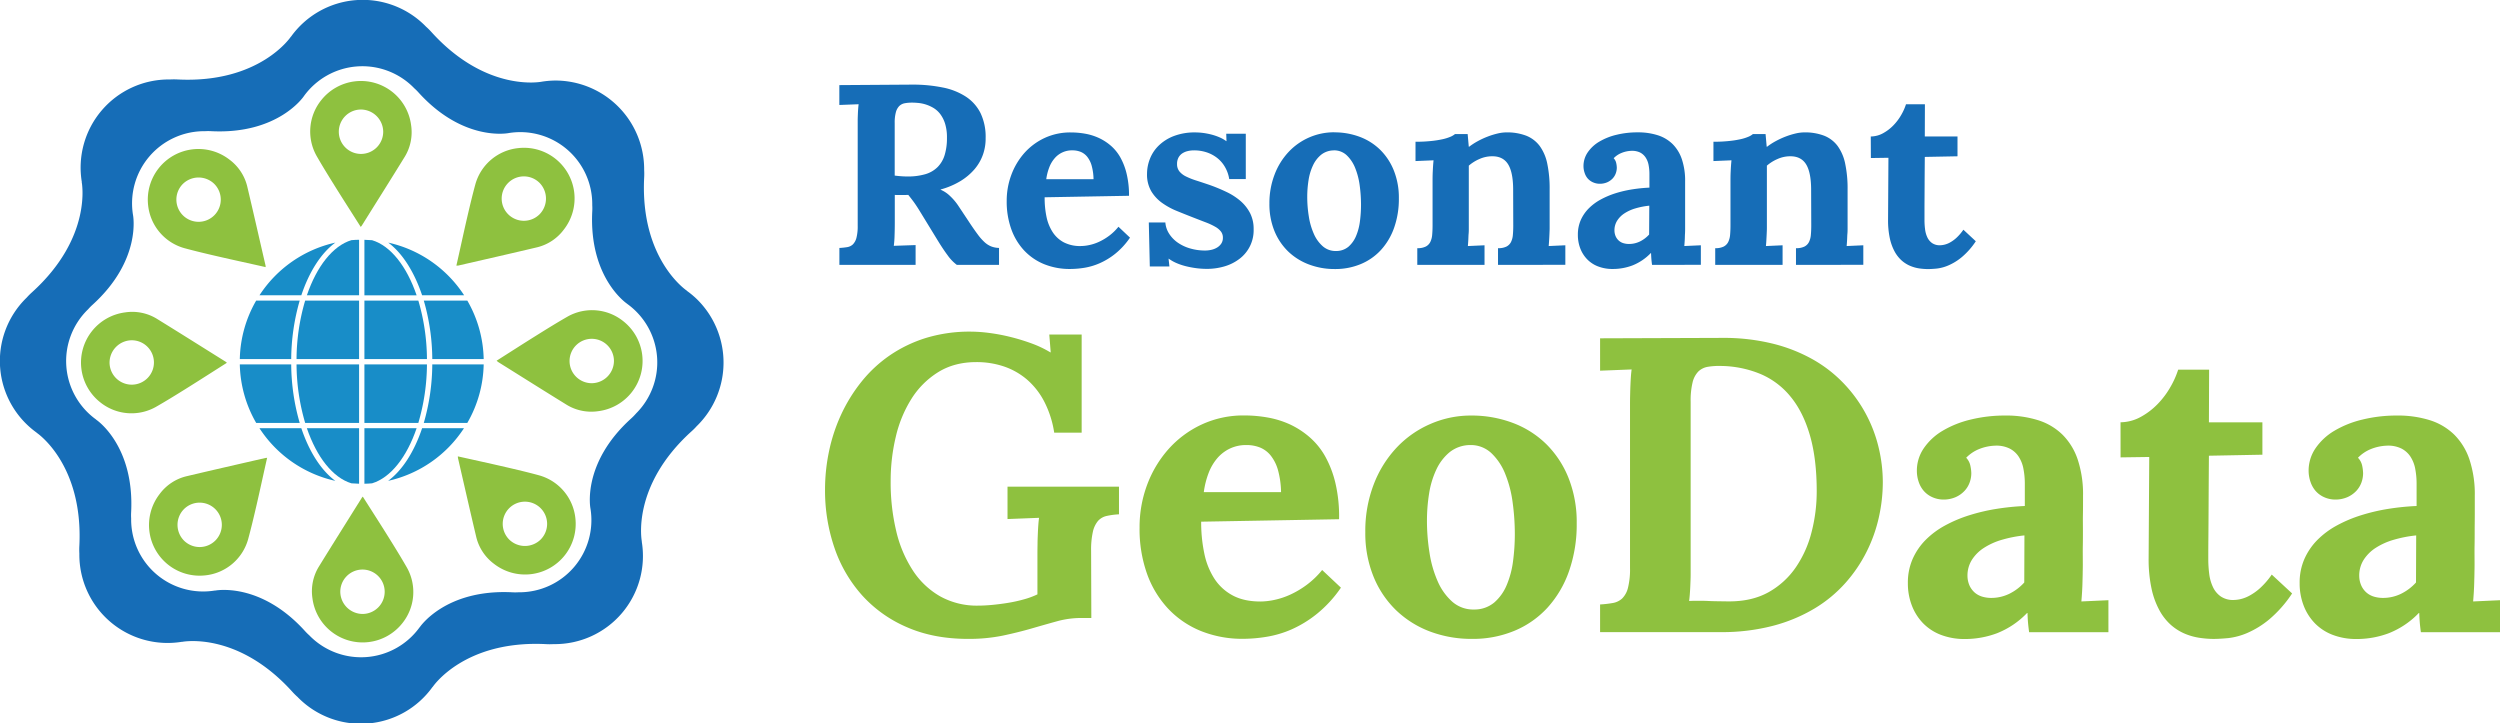 <svg id="Layer_1" data-name="Layer 1" xmlns="http://www.w3.org/2000/svg" viewBox="0 0 1351.49 391.12"><path d="M210.41,236.84h33.81V205.22H215.07A113.77,113.77,0,0,0,210.41,236.84Z" transform="translate(-50.1 -42.72)" style="fill:#188dc8"/><path d="M212.12,271.34a115.89,115.89,0,0,1-4.59-31.62H179.74a65.73,65.73,0,0,0,8.85,31.62Z" transform="translate(-50.1 -42.72)" style="fill:#188dc8"/><path d="M179.74,236.84h27.79a115.83,115.83,0,0,1,4.59-31.62H188.59A65.7,65.7,0,0,0,179.74,236.84Z" transform="translate(-50.1 -42.72)" style="fill:#188dc8"/><path d="M278.29,202.34H301a66,66,0,0,0-41-28.46C267.59,179.53,274,189.59,278.29,202.34Z" transform="translate(-50.1 -42.72)" style="fill:#188dc8"/><path d="M244.22,271.34V239.72H210.41a113.83,113.83,0,0,0,4.66,31.62Z" transform="translate(-50.1 -42.72)" style="fill:#188dc8"/><path d="M276.25,205.22H247.1v31.62h33.81A113.77,113.77,0,0,0,276.25,205.22Z" transform="translate(-50.1 -42.72)" style="fill:#188dc8"/><path d="M251.25,172.57c-1.37-.11-2.76-.18-4.15-.21v30h28.22C270,186.75,261.33,175.61,251.25,172.57Z" transform="translate(-50.1 -42.72)" style="fill:#188dc8"/><path d="M216,202.34h28.22v-30c-1.39,0-2.78.1-4.15.21C230,175.61,221.32,186.75,216,202.34Z" transform="translate(-50.1 -42.72)" style="fill:#188dc8"/><path d="M213,274.22H190.37a66,66,0,0,0,41,28.45C223.73,297,217.28,287,213,274.22Z" transform="translate(-50.1 -42.72)" style="fill:#188dc8"/><path d="M279.2,205.22a115.83,115.83,0,0,1,4.59,31.62h27.79a65.7,65.7,0,0,0-8.85-31.62Z" transform="translate(-50.1 -42.72)" style="fill:#188dc8"/><path d="M213,202.34c4.25-12.75,10.7-22.81,18.38-28.46a66,66,0,0,0-41,28.46Z" transform="translate(-50.1 -42.72)" style="fill:#188dc8"/><path d="M278.29,274.22C274,287,267.59,297,259.91,302.67a66,66,0,0,0,41-28.45Z" transform="translate(-50.1 -42.72)" style="fill:#188dc8"/><path d="M240.07,304c1.37.12,2.76.19,4.15.22v-30H216C221.32,289.8,230,300.94,240.07,304Z" transform="translate(-50.1 -42.72)" style="fill:#188dc8"/><path d="M275.32,274.22H247.1v30c1.39,0,2.77-.1,4.15-.22C261.33,300.94,270,289.8,275.32,274.22Z" transform="translate(-50.1 -42.72)" style="fill:#188dc8"/><path d="M280.91,239.72H247.1v31.62h29.15A113.83,113.83,0,0,0,280.91,239.72Z" transform="translate(-50.1 -42.72)" style="fill:#188dc8"/><path d="M311.58,239.72H283.79a115.89,115.89,0,0,1-4.59,31.62h23.53A65.73,65.73,0,0,0,311.58,239.72Z" transform="translate(-50.1 -42.72)" style="fill:#188dc8"/><path d="M424,275.84a34.42,34.42,0,0,0,2.9-2.92l.27-.24a48,48,0,0,0,0-67.9,47.52,47.52,0,0,0-5.7-4.8v-.07s-25.36-16.78-23.14-61.17a37.08,37.08,0,0,0,0-4.11c0-.13,0-.24,0-.37a48,48,0,0,0-48-48,49,49,0,0,0-7.42.63l0,0s-29.8,6.06-59.62-26.89a34.16,34.16,0,0,0-2.92-2.89l-.25-.27a47.7,47.7,0,0,0-72.7,5.69h-.06s-16.79,25.36-61.18,23.15a37.08,37.08,0,0,0-4.11,0l-.36,0a47.65,47.65,0,0,0-47.38,55.44l-.06,0s6.07,29.8-26.88,59.62a36,36,0,0,0-2.9,2.92l-.27.25a47.71,47.71,0,0,0,5.7,72.7v.06S95.21,293.43,93,337.82a37.08,37.08,0,0,0,0,4.11c0,.12,0,.24,0,.36a47.71,47.71,0,0,0,55.44,47.38l0,.05s29.8-6.06,59.62,26.89a36,36,0,0,0,2.92,2.9c.09.08.16.18.25.27a47.67,47.67,0,0,0,72.7-5.7H284s16.79-25.36,61.18-23.15a32.76,32.76,0,0,0,4.11,0l.36,0a47.64,47.64,0,0,0,47.38-55.43l.06,0S391,305.67,424,275.84Zm-30.12-9.47-.22.2a29.1,29.1,0,0,1-2.36,2.38c-26.91,24.36-22,48.69-22,48.69l0,0a39,39,0,0,1-38.69,45.27h-.3a28.72,28.72,0,0,1-3.36,0c-36.25-1.8-49.95,18.91-49.95,18.91h-.05a39,39,0,0,1-59.37,4.65l-.2-.22A29.35,29.35,0,0,1,215,383.9C190.63,357,166.29,362,166.29,362l0-.05A38.92,38.92,0,0,1,121,323.21c0-.1,0-.19,0-.29a28.56,28.56,0,0,1,0-3.36c1.81-36.25-18.9-49.95-18.9-49.95v-.06a38.94,38.94,0,0,1-4.65-59.36c.07-.08.15-.13.22-.2A27.61,27.61,0,0,1,100,207.6c26.91-24.35,22-48.69,22-48.69l0,0a39,39,0,0,1,38.69-45.27l.3,0a28.56,28.56,0,0,1,3.36,0c36.25,1.81,50-18.9,50-18.9h0a39,39,0,0,1,59.37-4.65l.2.22a29.11,29.11,0,0,1,2.39,2.36c24.35,26.91,48.69,22,48.69,22l0,0a38.92,38.92,0,0,1,45.27,38.69c0,.1,0,.2,0,.3a28.52,28.52,0,0,1,0,3.36c-1.81,36.24,18.9,49.95,18.9,49.95V207a38.94,38.94,0,0,1,4.65,59.37Z" transform="translate(-50.1 -42.72)" style="fill:#166db7"/><path d="M245.1,165.38c-4.81-7.58-9.54-14.93-14.16-22.34-3.31-5.31-6.6-10.63-9.71-16.06a27,27,0,0,1,2.54-30.12,27.36,27.36,0,0,1,48.58,13.57A25.51,25.51,0,0,1,269,127.32c-7.69,12.49-15.52,24.89-23.29,37.33C245.61,164.81,245.46,165,245.1,165.38Zm.07-63.45a12,12,0,1,0,12.09,11.85A12.13,12.13,0,0,0,245.17,101.93Z" transform="translate(-50.1 -42.72)" style="fill:#8ec13f"/><path d="M296.81,186.33c2-8.76,3.81-17.29,5.78-25.8,1.41-6.1,2.86-12.19,4.5-18.22a26.93,26.93,0,0,1,23.08-19.51,27.36,27.36,0,0,1,24.76,44,25.48,25.48,0,0,1-14.31,9.57c-14.27,3.4-28.57,6.63-42.86,9.93C297.57,186.29,297.37,186.28,296.81,186.33Zm44.91-44.81a12,12,0,1,0,.18,16.93A12.13,12.13,0,0,0,341.72,141.52Z" transform="translate(-50.1 -42.72)" style="fill:#8ec13f"/><path d="M193.72,187.13c-8.77-2-17.3-3.82-25.81-5.79-6.1-1.41-12.19-2.85-18.22-4.49a27,27,0,0,1-19.51-23.09A27.37,27.37,0,0,1,174.13,129a25.57,25.57,0,0,1,9.58,14.32c3.39,14.26,6.62,28.57,9.92,42.86C193.67,186.37,193.67,186.57,193.72,187.13ZM148.9,142.21a12,12,0,1,0,16.93-.17A12.13,12.13,0,0,0,148.9,142.21Z" transform="translate(-50.1 -42.72)" style="fill:#8ec13f"/><path d="M172.76,238.84c-7.58,4.81-14.93,9.53-22.34,14.16-5.3,3.31-10.63,6.6-16.06,9.7a26.93,26.93,0,0,1-30.11-2.53,27.36,27.36,0,0,1,13.56-48.58,25.48,25.48,0,0,1,16.9,3.35c12.48,7.69,24.88,15.51,37.32,23.29C172.19,238.33,172.33,238.48,172.76,238.84Zm-63.44-.07a12,12,0,1,0,11.84-12.1A12.12,12.12,0,0,0,109.32,238.77Z" transform="translate(-50.1 -42.72)" style="fill:#8ec13f"/><path d="M194.51,290.22c-2,8.76-3.81,17.3-5.78,25.81-1.41,6.09-2.86,12.18-4.5,18.22a26.93,26.93,0,0,1-23.08,19.5,27.36,27.36,0,0,1-24.76-43.94,25.45,25.45,0,0,1,14.31-9.58c14.27-3.39,28.57-6.63,42.86-9.92A8,8,0,0,1,194.51,290.22ZM149.6,335a12,12,0,1,0-.18-16.92A12.11,12.11,0,0,0,149.6,335Z" transform="translate(-50.1 -42.72)" style="fill:#8ec13f"/><path d="M246.22,311.18c4.81,7.58,9.54,14.92,14.16,22.33,3.31,5.31,6.6,10.64,9.71,16.07a26.94,26.94,0,0,1-2.54,30.11A27.36,27.36,0,0,1,219,366.12a25.51,25.51,0,0,1,3.35-16.89c7.69-12.48,15.52-24.89,23.29-37.32C245.71,311.75,245.86,311.61,246.22,311.18Zm-.07,63.44a12,12,0,1,0-12.09-11.84A12.12,12.12,0,0,0,246.15,374.62Z" transform="translate(-50.1 -42.72)" style="fill:#8ec13f"/><path d="M318.56,237.72c7.58-4.82,14.93-9.54,22.34-14.16,5.3-3.32,10.63-6.6,16.06-9.71a26.93,26.93,0,0,1,30.11,2.53A27.36,27.36,0,0,1,373.51,265a25.6,25.6,0,0,1-16.9-3.35c-12.48-7.69-24.88-15.52-37.32-23.29C319.13,238.22,319,238.08,318.56,237.72Zm63.44.07a12,12,0,1,0-11.84,12.09A12.12,12.12,0,0,0,382,237.79Z" transform="translate(-50.1 -42.72)" style="fill:#8ec13f"/><path d="M297.6,289.43c8.77,1.95,17.3,3.81,25.81,5.78,6.09,1.41,12.19,2.85,18.22,4.5a27,27,0,0,1,19.51,23.08,27.36,27.36,0,0,1-43.95,24.76,25.58,25.58,0,0,1-9.58-14.31c-3.39-14.27-6.62-28.57-9.92-42.86C297.65,290.19,297.65,290,297.6,289.43Zm44.82,44.91a12,12,0,1,0-16.93.17A12.13,12.13,0,0,0,342.42,334.34Z" transform="translate(-50.1 -42.72)" style="fill:#8ec13f"/><path d="M574.65,163.74c1.54,2.3,2.92,4.27,4.14,5.89a28,28,0,0,0,3.55,4,11.92,11.92,0,0,0,3.59,2.3,12.4,12.4,0,0,0,4.24.82v9.14H567.33a23.59,23.59,0,0,1-4.94-5.15c-1.67-2.25-3.44-4.9-5.29-7.92l-10.16-16.6q-1.77-2.85-3.19-4.75c-.94-1.26-1.83-2.39-2.64-3.39-.77,0-1.44.07-2,.07h-3.42c-.57,0-1.19,0-1.87-.07v15q0,3.8-.13,7.28a50,50,0,0,1-.41,5.25l11.79-.4v10.7h-41.2v-9.14a41.52,41.52,0,0,0,4.17-.44,5.85,5.85,0,0,0,3.12-1.49,7.76,7.76,0,0,0,1.93-3.56,25,25,0,0,0,.68-6.57v-53.2q0-1.89,0-3.72c0-1.22.06-2.38.1-3.49s.1-2.11.17-3,.15-1.64.24-2.23l-10.44.4V88.73l39.51-.27A81.06,81.06,0,0,1,559.64,90a35.56,35.56,0,0,1,12.51,4.91,22.84,22.84,0,0,1,8,8.91,29.65,29.65,0,0,1,2.78,13.48,26.09,26.09,0,0,1-1.42,8.92,25,25,0,0,1-4.51,7.89,31.72,31.72,0,0,1-7.59,6.44,42,42,0,0,1-10.81,4.6v.14a16.37,16.37,0,0,1,5.15,3.45,29.8,29.8,0,0,1,4.41,5.22Zm-34.08-25.62a33.46,33.46,0,0,0,9.82-1.25A15.57,15.57,0,0,0,557,133a15.73,15.73,0,0,0,3.8-6.54,31.3,31.3,0,0,0,1.22-9.22,24.92,24.92,0,0,0-1-7.62,17,17,0,0,0-2.64-5.25,13.09,13.09,0,0,0-3.69-3.32,19.62,19.62,0,0,0-4.17-1.86,20,20,0,0,0-4-.82c-1.29-.11-2.41-.17-3.36-.17a21.18,21.18,0,0,0-4,.34,5.72,5.72,0,0,0-2.91,1.49,7.57,7.57,0,0,0-1.83,3.32,21.16,21.16,0,0,0-.65,5.83v28.46c1.09.14,2.19.25,3.32.34S539.39,138.12,540.57,138.12Z" transform="translate(-50.1 -42.72)" style="fill:#166db7"/><path d="M660.44,148.56l-45.61.81a49.74,49.74,0,0,0,1,10.54,24.19,24.19,0,0,0,3.36,8.33,16.26,16.26,0,0,0,6,5.49,19.16,19.16,0,0,0,9.15,2,22.94,22.94,0,0,0,4.67-.54,25.13,25.13,0,0,0,5.25-1.76,30.78,30.78,0,0,0,5.39-3.22,27.89,27.89,0,0,0,5.08-4.91l6.24,5.89a40.25,40.25,0,0,1-7.93,8.67,37.82,37.82,0,0,1-8.44,5.15,34.54,34.54,0,0,1-8.33,2.48,49.35,49.35,0,0,1-7.63.64,36.67,36.67,0,0,1-14-2.57,30.66,30.66,0,0,1-10.85-7.39,33.38,33.38,0,0,1-7-11.59,44.17,44.17,0,0,1-2.47-15.24,40,40,0,0,1,2.47-14,37.6,37.6,0,0,1,7-11.82,33.82,33.82,0,0,1,11-8.2,32.78,32.78,0,0,1,14.26-3,44.14,44.14,0,0,1,7.69.68,30.34,30.34,0,0,1,7.32,2.27,27.43,27.43,0,0,1,6.5,4.17,23.8,23.8,0,0,1,5.19,6.37,34.71,34.71,0,0,1,3.42,8.94A48.91,48.91,0,0,1,660.44,148.56ZM629.81,124a12.22,12.22,0,0,0-9.62,4.34,16.28,16.28,0,0,0-2.88,4.91,27.93,27.93,0,0,0-1.6,6.33h25.55a29.06,29.06,0,0,0-1-7.25,13.7,13.7,0,0,0-2.4-4.84,8.89,8.89,0,0,0-3.56-2.68A12,12,0,0,0,629.81,124Z" transform="translate(-50.1 -42.72)" style="fill:#166db7"/><path d="M680.09,163a12.94,12.94,0,0,0,2,6,17.14,17.14,0,0,0,4.61,4.82A22.66,22.66,0,0,0,693.4,177a28.37,28.37,0,0,0,8.23,1.15,14.91,14.91,0,0,0,3.42-.4,10.29,10.29,0,0,0,3.09-1.26,7.11,7.11,0,0,0,2.2-2.13,5.6,5.6,0,0,0,.85-3.12,5.38,5.38,0,0,0-1.05-3.35,10.22,10.22,0,0,0-3.09-2.58,35.1,35.1,0,0,0-5-2.34c-2-.76-4.33-1.67-7-2.71q-4.34-1.69-8.74-3.49a38.38,38.38,0,0,1-8-4.37,21.21,21.21,0,0,1-5.86-6.33,17.94,17.94,0,0,1-2.27-9.39,22.2,22.2,0,0,1,1.53-8,20.08,20.08,0,0,1,4.71-7.18,23.89,23.89,0,0,1,8.13-5.19,31.41,31.41,0,0,1,11.79-2,33.92,33.92,0,0,1,4.1.27,38.06,38.06,0,0,1,4.44.85,30.6,30.6,0,0,1,4.33,1.46A19,19,0,0,1,713,119h.13L713,115h10.57v24.53h-8.95a19.05,19.05,0,0,0-2.27-6.47,16.94,16.94,0,0,0-4.16-4.88,18.83,18.83,0,0,0-5.73-3.09,21.66,21.66,0,0,0-6.94-1.08,14.44,14.44,0,0,0-3.43.41,9,9,0,0,0-2.94,1.28,6.45,6.45,0,0,0-2,2.27,7.28,7.28,0,0,0-.74,3.43,6.2,6.2,0,0,0,1.29,4,10.56,10.56,0,0,0,3.59,2.74,37.89,37.89,0,0,0,5.38,2.14c2.06.65,4.28,1.39,6.68,2.2a89.62,89.62,0,0,1,9.76,4,33.66,33.66,0,0,1,7.72,5,22.23,22.23,0,0,1,5.12,6.58,18.81,18.81,0,0,1,1.86,8.57,19.31,19.31,0,0,1-7.79,16.12,24.74,24.74,0,0,1-8.07,4,33.48,33.48,0,0,1-9.41,1.32,44.36,44.36,0,0,1-6-.41,48.57,48.57,0,0,1-5.69-1.11,32.26,32.26,0,0,1-5-1.73,21,21,0,0,1-3.9-2.24h-.13l.47,4.2H671.68L671.14,163Z" transform="translate(-50.1 -42.72)" style="fill:#166db7"/><path d="M771.36,114.27a38.7,38.7,0,0,1,13.85,2.44,31.62,31.62,0,0,1,11.08,7.05A32.71,32.71,0,0,1,803.64,135a39.43,39.43,0,0,1,2.68,14.94,46.73,46.73,0,0,1-2.54,15.83,35.05,35.05,0,0,1-7.12,12.06,30.74,30.74,0,0,1-10.94,7.65,35.56,35.56,0,0,1-14,2.68,38.83,38.83,0,0,1-14-2.47,32.85,32.85,0,0,1-11.21-7,32.44,32.44,0,0,1-7.46-11.11,38.3,38.3,0,0,1-2.71-14.74A42.9,42.9,0,0,1,739.17,137a36.94,36.94,0,0,1,7.56-12.16,33.68,33.68,0,0,1,24.63-10.61Zm-.27,9.76a11,11,0,0,0-6.78,2.34,16.25,16.25,0,0,0-4.4,5.73,28.78,28.78,0,0,0-2.41,8,57.15,57.15,0,0,0-.71,9,66,66,0,0,0,.85,10.62,36.74,36.74,0,0,0,2.71,9.4,19.05,19.05,0,0,0,4.81,6.71,10.46,10.46,0,0,0,7.15,2.58,10.25,10.25,0,0,0,6.74-2.3,15.68,15.68,0,0,0,4.13-5.8,29.92,29.92,0,0,0,2.1-8,69.21,69.21,0,0,0,.58-8.88,78.42,78.42,0,0,0-.71-10.42,38.73,38.73,0,0,0-2.44-9.46,19.39,19.39,0,0,0-4.54-6.85A9.92,9.92,0,0,0,771.09,124Z" transform="translate(-50.1 -42.72)" style="fill:#166db7"/><path d="M887.83,163.6c0,.68,0,1.49,0,2.44s-.06,2-.1,3.05-.1,2.2-.17,3.35-.15,2.25-.24,3.29l9-.41v10.57H859.92v-9a9.82,9.82,0,0,0,4.57-.88,5.58,5.58,0,0,0,2.47-2.5,10.52,10.52,0,0,0,1-3.89c.14-1.51.2-3.19.2-5l-.06-19.76q-.07-9.13-2.78-13.4t-8.47-4.26a16.84,16.84,0,0,0-7,1.49,22,22,0,0,0-5.72,3.58v31.4c0,.67,0,1.49,0,2.43s0,2-.1,3-.1,2.2-.17,3.35-.15,2.24-.23,3.28l9-.41v10.57H816.28v-9a9.79,9.79,0,0,0,4.57-.88,5.62,5.62,0,0,0,2.48-2.51,10.72,10.72,0,0,0,1-3.89c.14-1.52.21-3.2.21-5V141.17c0-1.67,0-3.53.1-5.59s.21-4.12.44-6.2l-9.76.41V119.35a76.49,76.49,0,0,0,8.51-.41,52.91,52.91,0,0,0,6.3-1,23.48,23.48,0,0,0,4.2-1.34,9.32,9.32,0,0,0,2.34-1.41h6.84l.61,6.85h.2a35.69,35.69,0,0,1,4.64-3,44,44,0,0,1,5.36-2.48,41.81,41.81,0,0,1,5.35-1.66,21.28,21.28,0,0,1,4.71-.61,28.79,28.79,0,0,1,10.81,1.8,16.92,16.92,0,0,1,7.25,5.52,24.57,24.57,0,0,1,4.1,9.55A65.51,65.51,0,0,1,887.83,145Z" transform="translate(-50.1 -42.72)" style="fill:#166db7"/><path d="M906.13,132.57a13.08,13.08,0,0,1,2.27-7.46,19.57,19.57,0,0,1,6.23-5.79,33.38,33.38,0,0,1,9.32-3.73,47.74,47.74,0,0,1,11.45-1.32,35,35,0,0,1,10.88,1.56,20.14,20.14,0,0,1,8.06,4.81,21.09,21.09,0,0,1,5,8.27,36.48,36.48,0,0,1,1.73,11.92q0,3.53,0,6.21c0,1.78,0,3.5,0,5.14s0,3.38,0,5.19,0,3.88,0,6.23c0,.68,0,1.49,0,2.44s0,2-.07,3.05-.06,2.2-.13,3.35-.15,2.25-.24,3.29l8.95-.41v10.57H943.19c-.18-1.3-.3-2.4-.37-3.28s-.12-1.91-.17-3.09h-.13a28.06,28.06,0,0,1-9.9,6.68A30,30,0,0,1,922,188.13a21.56,21.56,0,0,1-8-1.39,16.23,16.23,0,0,1-5.93-3.9,17.36,17.36,0,0,1-3.69-5.86,20.27,20.27,0,0,1-1.29-7.35,19.42,19.42,0,0,1,1.56-7.93,21.18,21.18,0,0,1,4.3-6.3,27.87,27.87,0,0,1,6.47-4.81,45.87,45.87,0,0,1,8-3.39,63.58,63.58,0,0,1,9-2.1,84.62,84.62,0,0,1,9.35-.95V136.9a26.21,26.21,0,0,0-.47-5.11,11,11,0,0,0-1.63-4,7.93,7.93,0,0,0-3-2.65,10.1,10.1,0,0,0-4.74-.88,15.53,15.53,0,0,0-5.29,1.16,12.24,12.24,0,0,0-4.2,2.84,5.38,5.38,0,0,1,1.39,2.64,13.28,13.28,0,0,1,.31,2.51,9,9,0,0,1-.55,3,8.12,8.12,0,0,1-1.69,2.78,9.14,9.14,0,0,1-2.91,2.06,10,10,0,0,1-4.21.81,8.94,8.94,0,0,1-3.65-.84,8.22,8.22,0,0,1-2.71-2,8.62,8.62,0,0,1-1.66-3A11.14,11.14,0,0,1,906.13,132.57Zm35.57,21.34a40.71,40.71,0,0,0-7.38,1.43,22.22,22.22,0,0,0-6,2.69,13.06,13.06,0,0,0-4,4,9.74,9.74,0,0,0-1.45,5.3,8,8,0,0,0,.74,3.33,6.9,6.9,0,0,0,1.73,2.25,6.58,6.58,0,0,0,2.44,1.29,10.18,10.18,0,0,0,2.88.41,13.47,13.47,0,0,0,6-1.36,16.52,16.52,0,0,0,4.95-3.74Z" transform="translate(-50.1 -42.72)" style="fill:#166db7"/><path d="M1048.9,163.6c0,.68,0,1.49,0,2.44s0,2-.1,3.05-.1,2.2-.17,3.35-.15,2.25-.23,3.29l9-.41v10.57H1021v-9a9.87,9.87,0,0,0,4.58-.88,5.63,5.63,0,0,0,2.47-2.5,10.72,10.72,0,0,0,1-3.89q.21-2.27.21-5l-.07-19.76q-.08-9.13-2.78-13.4t-8.47-4.26a16.8,16.8,0,0,0-6.94,1.49,21.92,21.92,0,0,0-5.73,3.58v31.4c0,.67,0,1.49,0,2.43s-.06,2-.1,3-.11,2.2-.17,3.35-.15,2.24-.24,3.28l9-.41v10.57H977.34v-9a9.84,9.84,0,0,0,4.58-.88,5.65,5.65,0,0,0,2.47-2.51,10.93,10.93,0,0,0,1-3.89c.13-1.52.2-3.2.2-5V141.17c0-1.67,0-3.53.1-5.59s.22-4.12.44-6.2l-9.75.41V119.35a76.3,76.3,0,0,0,8.5-.41,52.91,52.91,0,0,0,6.3-1,23.48,23.48,0,0,0,4.2-1.34,9.32,9.32,0,0,0,2.34-1.41h6.84l.61,6.85h.21a34.38,34.38,0,0,1,4.64-3,43.84,43.84,0,0,1,5.35-2.48,41.81,41.81,0,0,1,5.35-1.66,21.28,21.28,0,0,1,4.71-.61,28.79,28.79,0,0,1,10.81,1.8,16.8,16.8,0,0,1,7.25,5.52,24.57,24.57,0,0,1,4.1,9.55A64.8,64.8,0,0,1,1048.9,145Z" transform="translate(-50.1 -42.72)" style="fill:#166db7"/><path d="M1061.43,116.51a14.15,14.15,0,0,0,6.71-1.8,23.36,23.36,0,0,0,5.59-4.3,27.82,27.82,0,0,0,4.2-5.62,28.42,28.42,0,0,0,2.54-5.7h10.23l-.06,17.42h17.68v10.7l-17.68.34q-.08,9.84-.11,16.32t-.06,10.38c0,2.61,0,4.46,0,5.57v1.93a37.27,37.27,0,0,0,.31,4.85A14.21,14.21,0,0,0,1092,171a7.87,7.87,0,0,0,2.57,3.12,7.25,7.25,0,0,0,4.31,1.19,11.54,11.54,0,0,0,2.2-.28,11.86,11.86,0,0,0,3-1.12,18.26,18.26,0,0,0,3.56-2.53,25.74,25.74,0,0,0,3.86-4.48l6.71,6.24a39.63,39.63,0,0,1-7.59,8.6,29.66,29.66,0,0,1-7.25,4.47,22.4,22.4,0,0,1-6.3,1.7c-1.9.18-3.48.27-4.75.27a33.09,33.09,0,0,1-4.77-.37,20.17,20.17,0,0,1-4.88-1.39,16.87,16.87,0,0,1-4.54-2.88,18,18,0,0,1-3.8-4.85,27,27,0,0,1-2.61-7.21,46.43,46.43,0,0,1-.94-10l.2-33.47-9.49.14Z" transform="translate(-50.1 -42.72)" style="fill:#166db7"/><path d="M640.07,376.8h-5.53a49.21,49.21,0,0,0-13,1.77q-6.48,1.79-13.68,3.88t-15.62,3.88a91.8,91.8,0,0,1-18.83,1.77q-18.5,0-32.89-6.26a69.44,69.44,0,0,1-24.26-17.17,74.33,74.33,0,0,1-15-25.64,95.41,95.41,0,0,1-5.15-31.68,101,101,0,0,1,2.16-20.66,92.12,92.12,0,0,1,6.53-19.82,86.47,86.47,0,0,1,10.91-17.67A71.54,71.54,0,0,1,531,234.91a73,73,0,0,1,19.77-9.53A80.79,80.79,0,0,1,574.94,222a79.36,79.36,0,0,1,10,.72,101.36,101.36,0,0,1,11.41,2.16,109.67,109.67,0,0,1,11.41,3.49,57.57,57.57,0,0,1,10.13,4.82h.22l-.77-9.64h17.5v53.06H620a54.42,54.42,0,0,0-5.32-16.67A40.2,40.2,0,0,0,605.4,248a38,38,0,0,0-12.51-7.15,46.21,46.21,0,0,0-15-2.38q-11.85,0-20.6,5.43a45.26,45.26,0,0,0-14.45,14.4,67,67,0,0,0-8.48,20.55,102.56,102.56,0,0,0-2.77,23.87,113,113,0,0,0,3,27.08,66.91,66.91,0,0,0,9,21.32,43.26,43.26,0,0,0,14.79,14,40.79,40.79,0,0,0,20.43,5c2.22,0,4.73-.12,7.53-.38s5.69-.63,8.64-1.11a77.3,77.3,0,0,0,8.59-1.89,43.52,43.52,0,0,0,7.36-2.71v-21q0-3.11.06-6.1c0-2,.09-3.89.16-5.7s.17-3.45.28-4.93.24-2.69.39-3.65l-17.06.66v-17.5h60.26v14.95a39.82,39.82,0,0,0-6.7.89,8.77,8.77,0,0,0-4.66,2.71,13.67,13.67,0,0,0-2.76,5.87,44.38,44.38,0,0,0-.95,10.25Z" transform="translate(-50.1 -42.72)" style="fill:#8ec13f"/><path d="M774,323.41l-74.55,1.33A81.67,81.67,0,0,0,701.16,342a39.75,39.75,0,0,0,5.48,13.62,26.84,26.84,0,0,0,9.86,9q6.09,3.27,15,3.27a37.57,37.57,0,0,0,7.65-.89,41.25,41.25,0,0,0,8.58-2.88,49.55,49.55,0,0,0,8.81-5.26,45.73,45.73,0,0,0,8.31-8L775,360.41a66,66,0,0,1-13,14.17A61.66,61.66,0,0,1,748.24,383a56.15,56.15,0,0,1-13.63,4,79.68,79.68,0,0,1-12.46,1.06,59.94,59.94,0,0,1-22.82-4.21,50.14,50.14,0,0,1-17.72-12.07,54.3,54.3,0,0,1-11.46-18.95,72.17,72.17,0,0,1-4-24.92,65.18,65.18,0,0,1,4-22.87,61,61,0,0,1,11.46-19.33,55.17,55.17,0,0,1,17.89-13.4,53.6,53.6,0,0,1,23.32-5,72,72,0,0,1,12.57,1.11,49.73,49.73,0,0,1,12,3.71A45.5,45.5,0,0,1,758,279a39,39,0,0,1,8.48,10.42A56.33,56.33,0,0,1,772.05,304,79,79,0,0,1,774,323.41Zm-50.07-40.1A20.3,20.3,0,0,0,715,285.2a20.76,20.76,0,0,0-6.82,5.2,27.29,27.29,0,0,0-4.7,8,45.8,45.8,0,0,0-2.61,10.36h41.76A47.78,47.78,0,0,0,741,296.94a22.41,22.41,0,0,0-3.93-7.92,14.4,14.4,0,0,0-5.82-4.38A19.61,19.61,0,0,0,723.92,283.31Z" transform="translate(-50.1 -42.72)" style="fill:#8ec13f"/><path d="M845.32,267.36a63.08,63.08,0,0,1,22.65,4,51.65,51.65,0,0,1,18.11,11.52,53.6,53.6,0,0,1,12,18.33,64.51,64.51,0,0,1,4.38,24.43,76.12,76.12,0,0,1-4.16,25.86,57.34,57.34,0,0,1-11.63,19.72,50.54,50.54,0,0,1-17.89,12.51A58.22,58.22,0,0,1,846,388.1a63.66,63.66,0,0,1-22.88-4,53.85,53.85,0,0,1-18.33-11.52,53.09,53.09,0,0,1-12.18-18.17,62.27,62.27,0,0,1-4.43-24.09,70,70,0,0,1,4.54-25.7,60.61,60.61,0,0,1,12.35-19.88,55.09,55.09,0,0,1,18.22-12.79A54.5,54.5,0,0,1,845.32,267.36Zm-.44,15.95a18,18,0,0,0-11.08,3.83,26.91,26.91,0,0,0-7.2,9.37,47.65,47.65,0,0,0-3.93,13,92.33,92.33,0,0,0-1.16,14.7,109.24,109.24,0,0,0,1.38,17.35A60.81,60.81,0,0,0,827.32,357a31.31,31.31,0,0,0,7.87,11,17.12,17.12,0,0,0,11.68,4.22,16.73,16.73,0,0,0,11-3.77,25.35,25.35,0,0,0,6.76-9.48,49.08,49.08,0,0,0,3.43-13,111.73,111.73,0,0,0,.95-14.53,126.18,126.18,0,0,0-1.17-17,62.3,62.3,0,0,0-4-15.47,31.47,31.47,0,0,0-7.42-11.2A16.23,16.23,0,0,0,844.88,283.31Z" transform="translate(-50.1 -42.72)" style="fill:#8ec13f"/><path d="M915.1,225.61l66.13-.23a110.58,110.58,0,0,1,27.19,3.11,86.42,86.42,0,0,1,21.88,8.64A72,72,0,0,1,1047,250.2a75.25,75.25,0,0,1,18.67,34.39,80.93,80.93,0,0,1,2.27,18.88,87,87,0,0,1-2.11,18.78,79.92,79.92,0,0,1-6.59,18.61,77.64,77.64,0,0,1-11.46,16.94,71.72,71.72,0,0,1-16.73,13.85,86.28,86.28,0,0,1-22.43,9.36,109.14,109.14,0,0,1-28.52,3.43h-65V369.49a57.67,57.67,0,0,0,6.82-.78,10,10,0,0,0,5.09-2.43,12.23,12.23,0,0,0,3.16-5.76,41.24,41.24,0,0,0,1.11-10.75V262.82c0-2.06,0-4.1.05-6.09s.09-3.89.17-5.71.16-3.44.27-4.92.24-2.7.39-3.66l-17.06.67Zm65.69,14.95a38.49,38.49,0,0,0-7.37.44,9.63,9.63,0,0,0-5.2,2.55,12.62,12.62,0,0,0-3.11,5.87,41.36,41.36,0,0,0-1.05,10.41v87.4c0,2.07,0,4.09,0,6.09s-.1,3.89-.17,5.7-.17,3.46-.28,4.93-.24,2.7-.38,3.66c1.1-.08,2.6-.11,4.48-.11s3.88,0,6,.11,4.17.13,6.21.16,3.71.06,5,.06q12.39,0,21.32-5a43.67,43.67,0,0,0,14.67-13.41,59.38,59.38,0,0,0,8.53-19.1,87.76,87.76,0,0,0,2.77-22q0-17.4-3.6-30t-10.3-20.88A42.1,42.1,0,0,0,1002.05,245,57.48,57.48,0,0,0,980.79,240.56Z" transform="translate(-50.1 -42.72)" style="fill:#8ec13f"/><path d="M1086.35,297.27a21.37,21.37,0,0,1,3.71-12.18,32.06,32.06,0,0,1,10.19-9.48,54.22,54.22,0,0,1,15.23-6.08,77.37,77.37,0,0,1,18.72-2.17,57.54,57.54,0,0,1,17.78,2.55,32.87,32.87,0,0,1,13.17,7.87,34.29,34.29,0,0,1,8.2,13.51,59.78,59.78,0,0,1,2.83,19.49c0,3.85,0,7.22-.06,10.14s0,5.72,0,8.42,0,5.52-.06,8.47,0,6.35,0,10.19q0,1.67-.06,4c0,1.55-.07,3.21-.11,5s-.11,3.6-.22,5.48-.24,3.68-.39,5.38l14.62-.67v17.28h-42.87c-.29-2.14-.49-3.93-.61-5.37s-.2-3.12-.27-5h-.22a45.85,45.85,0,0,1-16.17,10.91,49.28,49.28,0,0,1-17.39,3.16,35.43,35.43,0,0,1-13.07-2.27,26.79,26.79,0,0,1-9.7-6.37,28.34,28.34,0,0,1-6-9.58,33.14,33.14,0,0,1-2.11-12,31.69,31.69,0,0,1,2.55-13,34.34,34.34,0,0,1,7-10.3,45.41,45.41,0,0,1,10.58-7.87,73.18,73.18,0,0,1,13.13-5.53,103.25,103.25,0,0,1,14.67-3.44,134.23,134.23,0,0,1,15.29-1.55V304.36a41.83,41.83,0,0,0-.78-8.36,17.83,17.83,0,0,0-2.66-6.59,12.74,12.74,0,0,0-5-4.32,16.21,16.21,0,0,0-7.75-1.44,25.45,25.45,0,0,0-8.64,1.88,20.27,20.27,0,0,0-6.87,4.65,8.8,8.8,0,0,1,2.27,4.32,21.32,21.32,0,0,1,.5,4.1,14.64,14.64,0,0,1-.89,4.93,13.17,13.17,0,0,1-2.77,4.54,14.71,14.71,0,0,1-4.76,3.38,16.38,16.38,0,0,1-6.87,1.33,14.77,14.77,0,0,1-6-1.39,13.27,13.27,0,0,1-4.43-3.32,14.22,14.22,0,0,1-2.71-4.82A18.37,18.37,0,0,1,1086.35,297.27Zm58.15,34.89a67.68,67.68,0,0,0-12.08,2.34,36.64,36.64,0,0,0-9.8,4.39,21.31,21.31,0,0,0-6.53,6.5,15.89,15.89,0,0,0-2.38,8.66,13.09,13.09,0,0,0,1.21,5.45,11.37,11.37,0,0,0,2.83,3.67,11,11,0,0,0,4,2.11,16.86,16.86,0,0,0,4.71.67,22.15,22.15,0,0,0,9.86-2.23,26.93,26.93,0,0,0,8.09-6.11Z" transform="translate(-50.1 -42.72)" style="fill:#8ec13f"/><path d="M1196.45,271a23.06,23.06,0,0,0,11-2.94,38.3,38.3,0,0,0,9.14-7,45.51,45.51,0,0,0,6.87-9.19,47.4,47.4,0,0,0,4.15-9.31h16.73l-.11,28.47h28.91v17.5l-28.91.55q-.12,16.1-.17,26.68t-.11,17q-.06,6.39-.06,9.1V345a63.48,63.48,0,0,0,.5,7.93,23.2,23.2,0,0,0,2,7.1,12.76,12.76,0,0,0,4.21,5.1,11.74,11.74,0,0,0,7,1.94,18.92,18.92,0,0,0,3.6-.44,19.33,19.33,0,0,0,4.87-1.85,29.44,29.44,0,0,0,5.82-4.13,41.72,41.72,0,0,0,6.31-7.31l11,10.19a65.14,65.14,0,0,1-12.41,14.07,49.08,49.08,0,0,1-11.85,7.31,36.73,36.73,0,0,1-10.3,2.77q-4.65.43-7.76.44a53.08,53.08,0,0,1-7.8-.61,33.13,33.13,0,0,1-8-2.27,27.78,27.78,0,0,1-7.42-4.71,29.38,29.38,0,0,1-6.2-7.92,43.53,43.53,0,0,1-4.27-11.79,75.8,75.8,0,0,1-1.55-16.34l.33-54.72-15.5.22Z" transform="translate(-50.1 -42.72)" style="fill:#8ec13f"/><path d="M1298.13,297.27a21.37,21.37,0,0,1,3.71-12.18,32.06,32.06,0,0,1,10.19-9.48,54.22,54.22,0,0,1,15.23-6.08,77.37,77.37,0,0,1,18.72-2.17,57.5,57.5,0,0,1,17.78,2.55,33,33,0,0,1,13.18,7.87,34.39,34.39,0,0,1,8.19,13.51,59.78,59.78,0,0,1,2.83,19.49c0,3.85,0,7.22,0,10.14s-.06,5.72-.06,8.42,0,5.52-.06,8.47,0,6.35,0,10.19q0,1.67-.06,4c0,1.55-.07,3.21-.11,5s-.11,3.6-.22,5.48-.24,3.68-.39,5.38l14.62-.67v17.28h-42.86c-.3-2.14-.5-3.93-.61-5.37s-.21-3.12-.28-5h-.22a45.85,45.85,0,0,1-16.17,10.91,49.28,49.28,0,0,1-17.39,3.16,35.46,35.46,0,0,1-13.07-2.27,26.75,26.75,0,0,1-9.69-6.37,28.21,28.21,0,0,1-6-9.58,33.14,33.14,0,0,1-2.11-12,31.69,31.69,0,0,1,2.55-13,34.53,34.53,0,0,1,7-10.3,45.41,45.41,0,0,1,10.58-7.87,73.18,73.18,0,0,1,13.13-5.53,103.06,103.06,0,0,1,14.68-3.44,134.06,134.06,0,0,1,15.28-1.55V304.36a42.61,42.61,0,0,0-.77-8.36,18,18,0,0,0-2.66-6.59,12.84,12.84,0,0,0-5-4.32,16.21,16.21,0,0,0-7.75-1.44,25.45,25.45,0,0,0-8.64,1.88,20.27,20.27,0,0,0-6.87,4.65,8.9,8.9,0,0,1,2.28,4.32,22,22,0,0,1,.49,4.1,14.88,14.88,0,0,1-.88,4.93,13.49,13.49,0,0,1-2.77,4.54,14.86,14.86,0,0,1-4.77,3.38,16.36,16.36,0,0,1-6.86,1.33,14.82,14.82,0,0,1-6-1.39,13.27,13.27,0,0,1-4.43-3.32,14.39,14.39,0,0,1-2.71-4.82A18.37,18.37,0,0,1,1298.13,297.27Zm58.15,34.89a67.56,67.56,0,0,0-12.07,2.34,36.71,36.71,0,0,0-9.81,4.39,21.53,21.53,0,0,0-6.53,6.5,15.89,15.89,0,0,0-2.38,8.66,13.08,13.08,0,0,0,1.22,5.45,11.21,11.21,0,0,0,2.82,3.67,11,11,0,0,0,4,2.11,16.76,16.76,0,0,0,4.71.67,22.11,22.11,0,0,0,9.85-2.23,26.81,26.81,0,0,0,8.09-6.11Z" transform="translate(-50.1 -42.72)" style="fill:#8ec13f"/></svg>